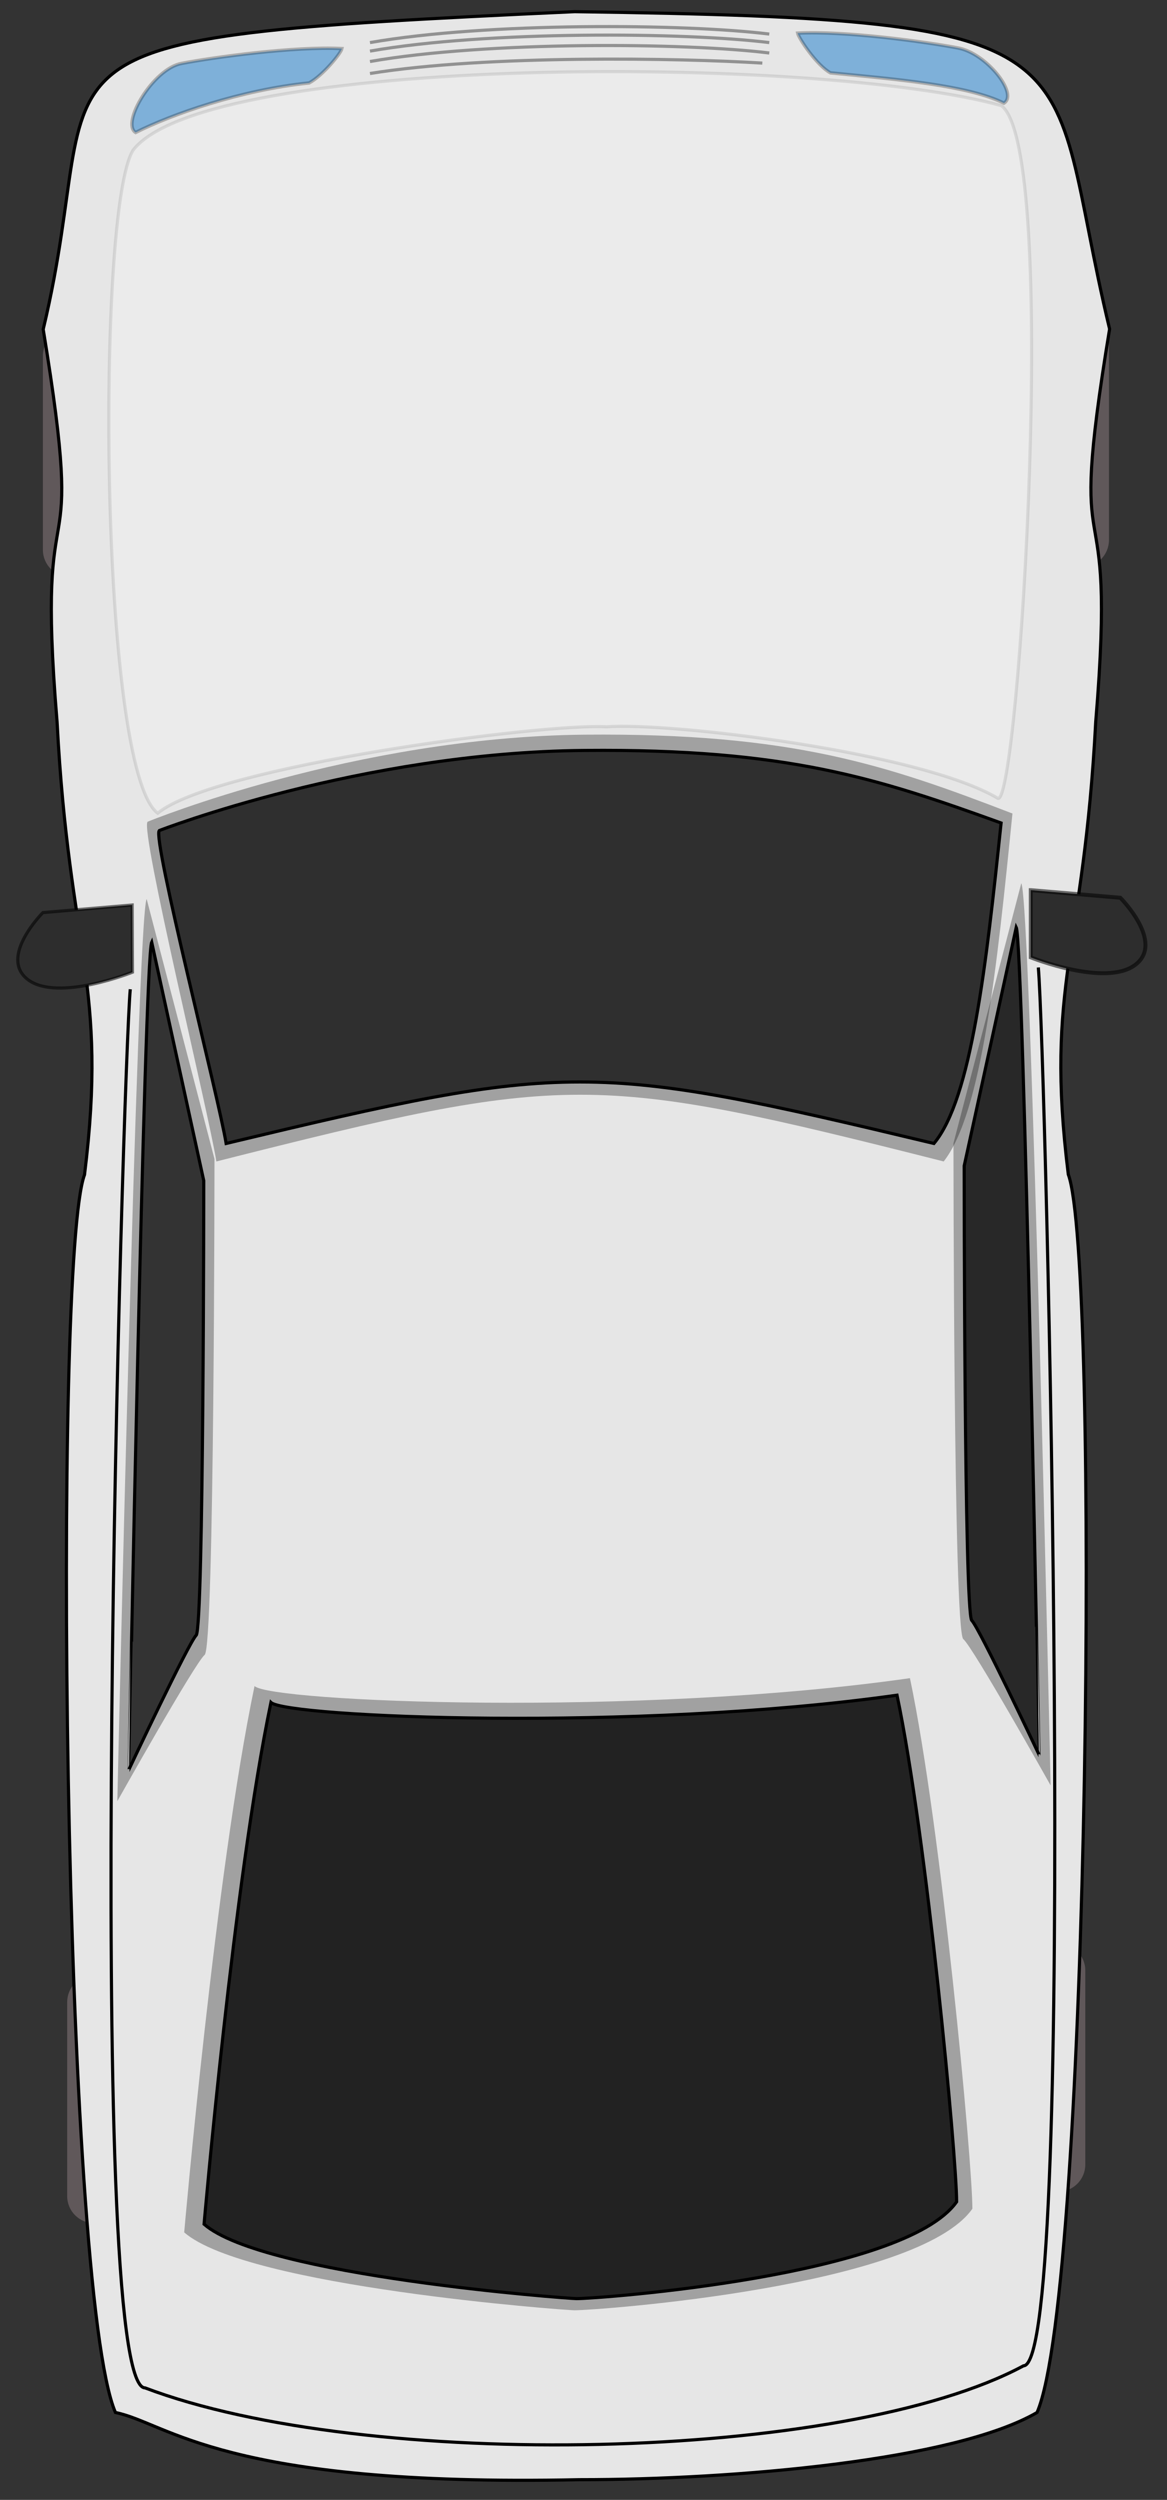 <?xml version="1.0" encoding="utf-8"?>
<!-- Generator: Adobe Illustrator 24.3.0, SVG Export Plug-In . SVG Version: 6.00 Build 0)  -->
<svg version="1.1"
	 id="car-style-3" xmlns:cc="http://creativecommons.org/ns#" xmlns:dc="http://purl.org/dc/elements/1.1/" xmlns:rdf="http://www.w3.org/1999/02/22-rdf-syntax-ns#"
	 xmlns="http://www.w3.org/2000/svg" xmlns:xlink="http://www.w3.org/1999/xlink" x="0px" y="0px" viewBox="0 0 370 792.5"
	 style="enable-background:new 0 0 370 792.5;" xml:space="preserve">
<rect x="0" y="0" width="370" height="792.5" fill="#333333" stroke="none"/>
<style type="text/css">
	.st0{fill-rule:evenodd;clip-rule:evenodd;fill:#60585A;}
	.st1{fill:#4A00AD;}
	.st2{fill-rule:evenodd;clip-rule:evenodd;fill:#4A00AD;}
	.st3{fill-rule:evenodd;clip-rule:evenodd;fill:#E6E6E6;stroke:#000000;}
	.st4{opacity:0.3;fill-rule:evenodd;clip-rule:evenodd;enable-background:new    ;}
	
		.st5{opacity:0.2;fill-rule:evenodd;clip-rule:evenodd;fill:#FFFFFF;stroke:#000000;stroke-opacity:0.459;enable-background:new    ;}
	.st6{fill-rule:evenodd;clip-rule:evenodd;fill-opacity:0.704;stroke:#000000;}
	.st7{fill-rule:evenodd;clip-rule:evenodd;fill-opacity:0.786;stroke:#000000;}
	.st8{fill-rule:evenodd;clip-rule:evenodd;fill:#2D2D2D;stroke:#000000;stroke-width:1.25;stroke-opacity:0.553;}
	.st9{fill-rule:evenodd;clip-rule:evenodd;fill:#2D2D2D;stroke:#000000;stroke-opacity:0.547;}
	
		.st10{fill-rule:evenodd;clip-rule:evenodd;fill:#2E87CF;fill-opacity:0.566;stroke:#000000;stroke-width:1.082;stroke-opacity:0.252;}
	.st11{fill:none;stroke:#000000;stroke-opacity:0.371;}
	.st12{fill-rule:evenodd;clip-rule:evenodd;fill-opacity:0.685;stroke:#000000;}
	.st13{fill:none;stroke:#000000;}
	.st14{fill-rule:evenodd;clip-rule:evenodd;fill-opacity:0.748;stroke:#000000;}
</style>
<path id="rect959" class="st0" d="M29.9,626.1h10.6c4.7,0,8.6,3.8,8.6,8.6v61.5c0,4.7-3.8,8.6-8.6,8.6H29.9c-4.7,0-8.6-3.8-8.6-8.6
	v-61.5C21.3,630,25.1,626.1,29.9,626.1z"/>
<path id="rect958" class="st0" d="M324.9,616.1h10.6c4.7,0,8.6,3.8,8.6,8.6v61.5c0,4.7-3.8,8.6-8.6,8.6h-10.6
	c-4.7,0-8.6-3.8-8.6-8.6v-61.5C316.3,620,320.1,616.1,324.9,616.1z"/>
<g id="g786" transform="matrix(-1 0 0 -1 282.65 766.12)">
	<path id="path787" class="st1" d="M71.6,696.1c-5.5-0.3-11.1-0.4-16.6,0.3c-3.6,0.7-11.5,3.8-7.7,8.7c5.2,5,14.5,4.3,21.2,3.7
		l0.5,6c-9.1,0.8-20.2,1-26.8-6.3c-6-9.5,3.4-16.4,12-18c5.8-0.7,11.6-0.3,17.4-0.7V696.1L71.6,696.1z"/>
	<path id="path788" class="st1" d="M71.6,727.7c-5.5,0.3-11.1,0.4-16.6-0.3c-3.6-0.7-11.5-3.8-7.7-8.7c5.2-5,14.5-4.3,21.2-3.7
		l0.5-6c-9.1-0.8-20.2-1-26.8,6.3c-6,9.5,3.4,16.4,12,18c5.8,0.7,11.6,0.3,17.4,0.7V727.7L71.6,727.7z"/>
	<path id="path789" class="st1" d="M93,714c-2.1-0.2-4.2-0.1-6.3-0.1c-1.8,0-7.6-0.9-8.7,1c-0.4,1.4,0.3,2.9,1.4,3.7
		c2.8,1.4,6.5,0.7,9.4,0.6c3.6-0.2,8.5-0.6,9.6,3.8c0.3,3.6-1.9,7-4.7,9.1c-3.7,2.3-7.9,1.9-12,1.3c-2.5-0.3-4.9-0.7-7.4-1l0.5-3.8
		c2.5,0.3,4.9,0.7,7.4,1c3,0.4,6.5,0.9,9.2-0.7c1.6-1.1,3.1-3.2,3.1-5.2c0-1.5-4.7-0.9-5.6-0.9c-4,0.2-8.3,0.9-12-1.2
		c-2.9-2.2-4.2-6.4-1.9-9.5c3-2.8,7.8-2.1,11.6-2.1c2.1,0,4.2,0.1,6.3-0.1L93,714L93,714z"/>
	<g id="g790" transform="matrix(1.166 0 0 1.062 -26.21 -45.238)">
		<path id="path791" class="st1" d="M105,710.9c2.1,0.2,4.2,0.1,6.2,0.2c3.9,0,7.8,0,11.7,0c0.8,0,1.6,0,2.3,0v3.2
			c-0.8,0-1.6,0-2.3,0c-3.9,0-7.8,0-11.7,0c-2.1,0-4.2-0.1-6.2,0.2V710.9L105,710.9z"/>
		<path id="path792" class="st1" d="M116.4,713.3c-0.2,1.2-0.1,2.6-0.1,3.8c0,2.5,0,5,0,7.5c0,1.6,0,3.3,0,4.9c0,1,0,2,0,3H113
			c0-1,0-2,0-3c0-1.6,0-3.3,0-4.9c0-2.5,0-5,0-7.5c0-1.2,0.1-2.6-0.1-3.8C113,713.3,116.4,713.3,116.4,713.3z"/>
	</g>
	<g id="g793">
		<path id="path794" class="st1" d="M124.5,710.8c-0.2,1.7-0.1,3.5-0.1,5.2c0,4.3-0.1,8.6,0,12.9c0,1.4,0,2.8,0.1,4.2h-3.3
			c0-1.4,0-2.8,0.1-4.2c0-4.3,0-8.6,0-12.9c0-1.7,0.1-3.5-0.1-5.2H124.5L124.5,710.8z"/>
		<path id="path795" class="st1" d="M122.4,709.7c1.4,0.2,2.9,0.1,4.3,0.1c3,0.1,5.7,1,6.1,4.4c0.1,3.4-1.8,5.4-5.1,6.1
			c-1.5,0.2-3.1,0.1-4.6,0l0.4-3.2c1.2,0.1,2.4,0.2,3.6,0.1c1.6-0.3,2.4-0.9,2.4-2.6c-0.1-1.5-1.6-1.5-2.9-1.5
			c-1.4,0-2.8-0.1-4.2,0.1V709.7L122.4,709.7z"/>
		<path id="path796" class="st1" d="M123.8,718.8c1.2,0.1,2.5,0.1,3.7,0.1c2.6,0,5.6-0.2,7.8,1.5c1.9,2,1.2,4.4,0.5,6.7
			c-0.5,1.6-0.9,3.1-0.9,4.8c0,0.3,0,0.6,0,1l-3.3,0.1c0-0.4,0-0.8,0-1.1c0.1-1.9,0.5-3.7,1.1-5.6c0.3-0.8,1-2.4,0.5-3.3
			c-1.1-1.3-4.2-0.8-5.6-0.8c-1.2,0-2.5-0.1-3.7,0.1L123.8,718.8L123.8,718.8z"/>
		<rect id="rect797" x="121.1" y="709.7" class="st2" width="2.4" height="3"/>
	</g>
	<path id="path798" class="st2" d="M160.4,721.7c0,7-5.2,12.6-11.6,12.6s-11.6-5.6-11.6-12.6s5.2-12.6,11.6-12.6
		S160.4,714.7,160.4,721.7L160.4,721.7z M156.7,721.3c0,4.7-3.5,8.6-7.9,8.6s-7.9-3.8-7.9-8.6c0-4.7,3.5-8.6,7.9-8.6
		C153.2,712.8,156.7,716.6,156.7,721.3z"/>
</g>
<path id="rect317" class="st0" d="M332.4,101.1H343c4.7,0,8.6,3.8,8.6,8.6v61.5c0,4.7-3.8,8.6-8.6,8.6h-10.6c-4.7,0-8.6-3.8-8.6-8.6
	v-61.5C323.8,105,327.6,101.1,332.4,101.1z"/>
<path id="rect316" class="st0" d="M22.2,104.2h10.6c4.7,0,8.6,3.8,8.6,8.6v61.5c0,4.7-3.8,8.6-8.6,8.6H22.2c-4.7,0-8.6-3.8-8.6-8.6
	v-61.5C13.6,108.1,17.5,104.2,22.2,104.2z"/>
<path id="car-color" class="st3" d="M183.7,786.1c-113.1,2.4-130.4-17.9-147.1-21.3C19.9,726,16.7,399.1,26.8,372.4
	c7.5-60.5-4.9-70.6-8.7-143.5c-7.1-85.2,9.8-37.8-4.4-124.5C35.3,14.1-5.5,12.3,182.2,3.7c172.2,2.4,147.9,10.4,169.6,100.6
	c-14.3,86.7,2.7,39.3-4.4,124.5c-3.8,73-16.2,83-8.7,143.5c10,26.7,6.9,353.7-9.9,392.5C302.6,780,233.3,786.1,183.7,786.1
	L183.7,786.1z"/>
<path id="path272" class="st4" d="M46.5,285L68,367.4c0,0,0,154.6-3.1,157.2S37.2,571,37.2,571S43.5,290.1,46.5,285L46.5,285z"/>
<path id="path274" class="st4" d="M323.8,280l-21.5,82.4c0,0,0,154.6,3.1,157.2s27.7,46.4,27.7,46.4S326.9,285.1,323.8,280
	L323.8,280z"/>
<path id="path230" class="st5" d="M42.2,47.6C30.5,66.3,31.4,243.8,50,257.8c18-14.9,122.5-28.6,142.3-27.4
	c20.3-1.5,99.7,8.1,124.1,22.7c6.6,2.1,19.7-205.6,1.1-219.6C259.2,17.3,65.5,17.3,42.2,47.6L42.2,47.6z"/>
<path id="path275" class="st4" d="M46.8,260.5c0,0,65.5-26.9,138.6-27.6c65.8-0.6,95.6,9.6,135.6,25c-4.9,48.8-9.7,94.9-21.8,110.3
	c-111.6-28.2-118.9-28.2-230.6,0C66.2,352.9,44.3,263.1,46.8,260.5L46.8,260.5z"/>
<path id="path185" class="st6" d="M50.5,263.3c0,0,63.8-24.8,134.9-25.4c64.1-0.6,93,8.9,132,23c-4.7,44.9-9.4,87.4-21.3,101.6
	c-108.7-26-115.8-26-224.4,0C69.4,348.3,48.2,265.7,50.5,263.3L50.5,263.3z"/>
<path id="path270" class="st4" d="M80.7,534.5c-12.4,59.4-22.3,173.2-22.3,173.2c19.8,17.3,121.2,24.7,123.7,24.7
	c7.4,0,108.8-7.4,126.2-32.2c0-14.8-9.9-121.2-19.8-168.2C201.9,544.4,85.7,539.5,80.7,534.5L80.7,534.5z"/>
<path id="path188" class="st7" d="M85.9,539.7c-11.8,56.7-21.2,165.4-21.2,165.4c18.9,16.5,115.7,23.6,118.1,23.6
	c7.1,0,103.9-7.1,120.5-30.7c0-14.2-9.5-115.8-18.9-160.6C201.7,549.1,90.7,544.4,85.9,539.7L85.9,539.7z"/>
<path id="path189" class="st8" d="M326.9,282.2l28.3,2.4c0,0,14.2,14.2,4.7,21.3c-9.5,7.1-33.1-2.4-33.1-2.4v-21.3H326.9z"/>
<path id="path190" class="st9" d="M41.9,286.9l-28.3,2.4c0,0-14.2,14.2-4.7,21.3c9.5,7.1,33.1-2.4,33.1-2.4L41.9,286.9z"/>
<path id="path304" class="st10" d="M57.6,20.1c-9,1.6-19.3,19-14.6,21.9c11.3-5.7,33.3-13.5,55-15.7c4.3-2.3,10.1-9.4,10.4-10.9
	C93.5,14.6,67.4,18.2,57.6,20.1z"/>
<path id="path306" class="st10" d="M303.7,15.2c9,1.6,19.3,14.6,14.6,17.5c-11.3-5.6-33.3-7.5-55-9.6c-4.3-2.3-10.1-11-10.4-12.6
	C267.8,9.7,293.9,13.3,303.7,15.2L303.7,15.2z"/>
<path id="path307" class="st11" d="M117.3,13.5c37.1-6.5,99.8-6,126.6-2.7"/>
<path id="path308" class="st11" d="M117.3,16.2c37.1-6.5,99.8-6,126.6-2.7"/>
<path id="path309" class="st11" d="M117.3,19.5c37.1-6.5,99.8-6,126.6-2.7"/>
<path id="path310" class="st11" d="M117.3,23.3c37.1-6,98.2-4.9,124.4-3.3"/>
<path id="path186" class="st12" d="M48.1,298.7l16.5,75.6c0,0,0,141.7-2.4,144.1s-21.3,42.5-21.3,42.5S45.8,303.5,48.1,298.7
	L48.1,298.7z"/>
<path id="path211" class="st13" d="M41.3,313.6C39,339.3,26.4,757.1,46,757c69.9,26.5,221.6,23.6,278.5-7
	c17.5-0.1,7-417.7,4.7-443.3"/>
<path id="path187" class="st14" d="M322.2,294l-16.5,75.6c0,0,0,141.7,2.4,144.1s21.3,42.5,21.3,42.5S324.5,298.7,322.2,294
	L322.2,294z"/>
</svg>
